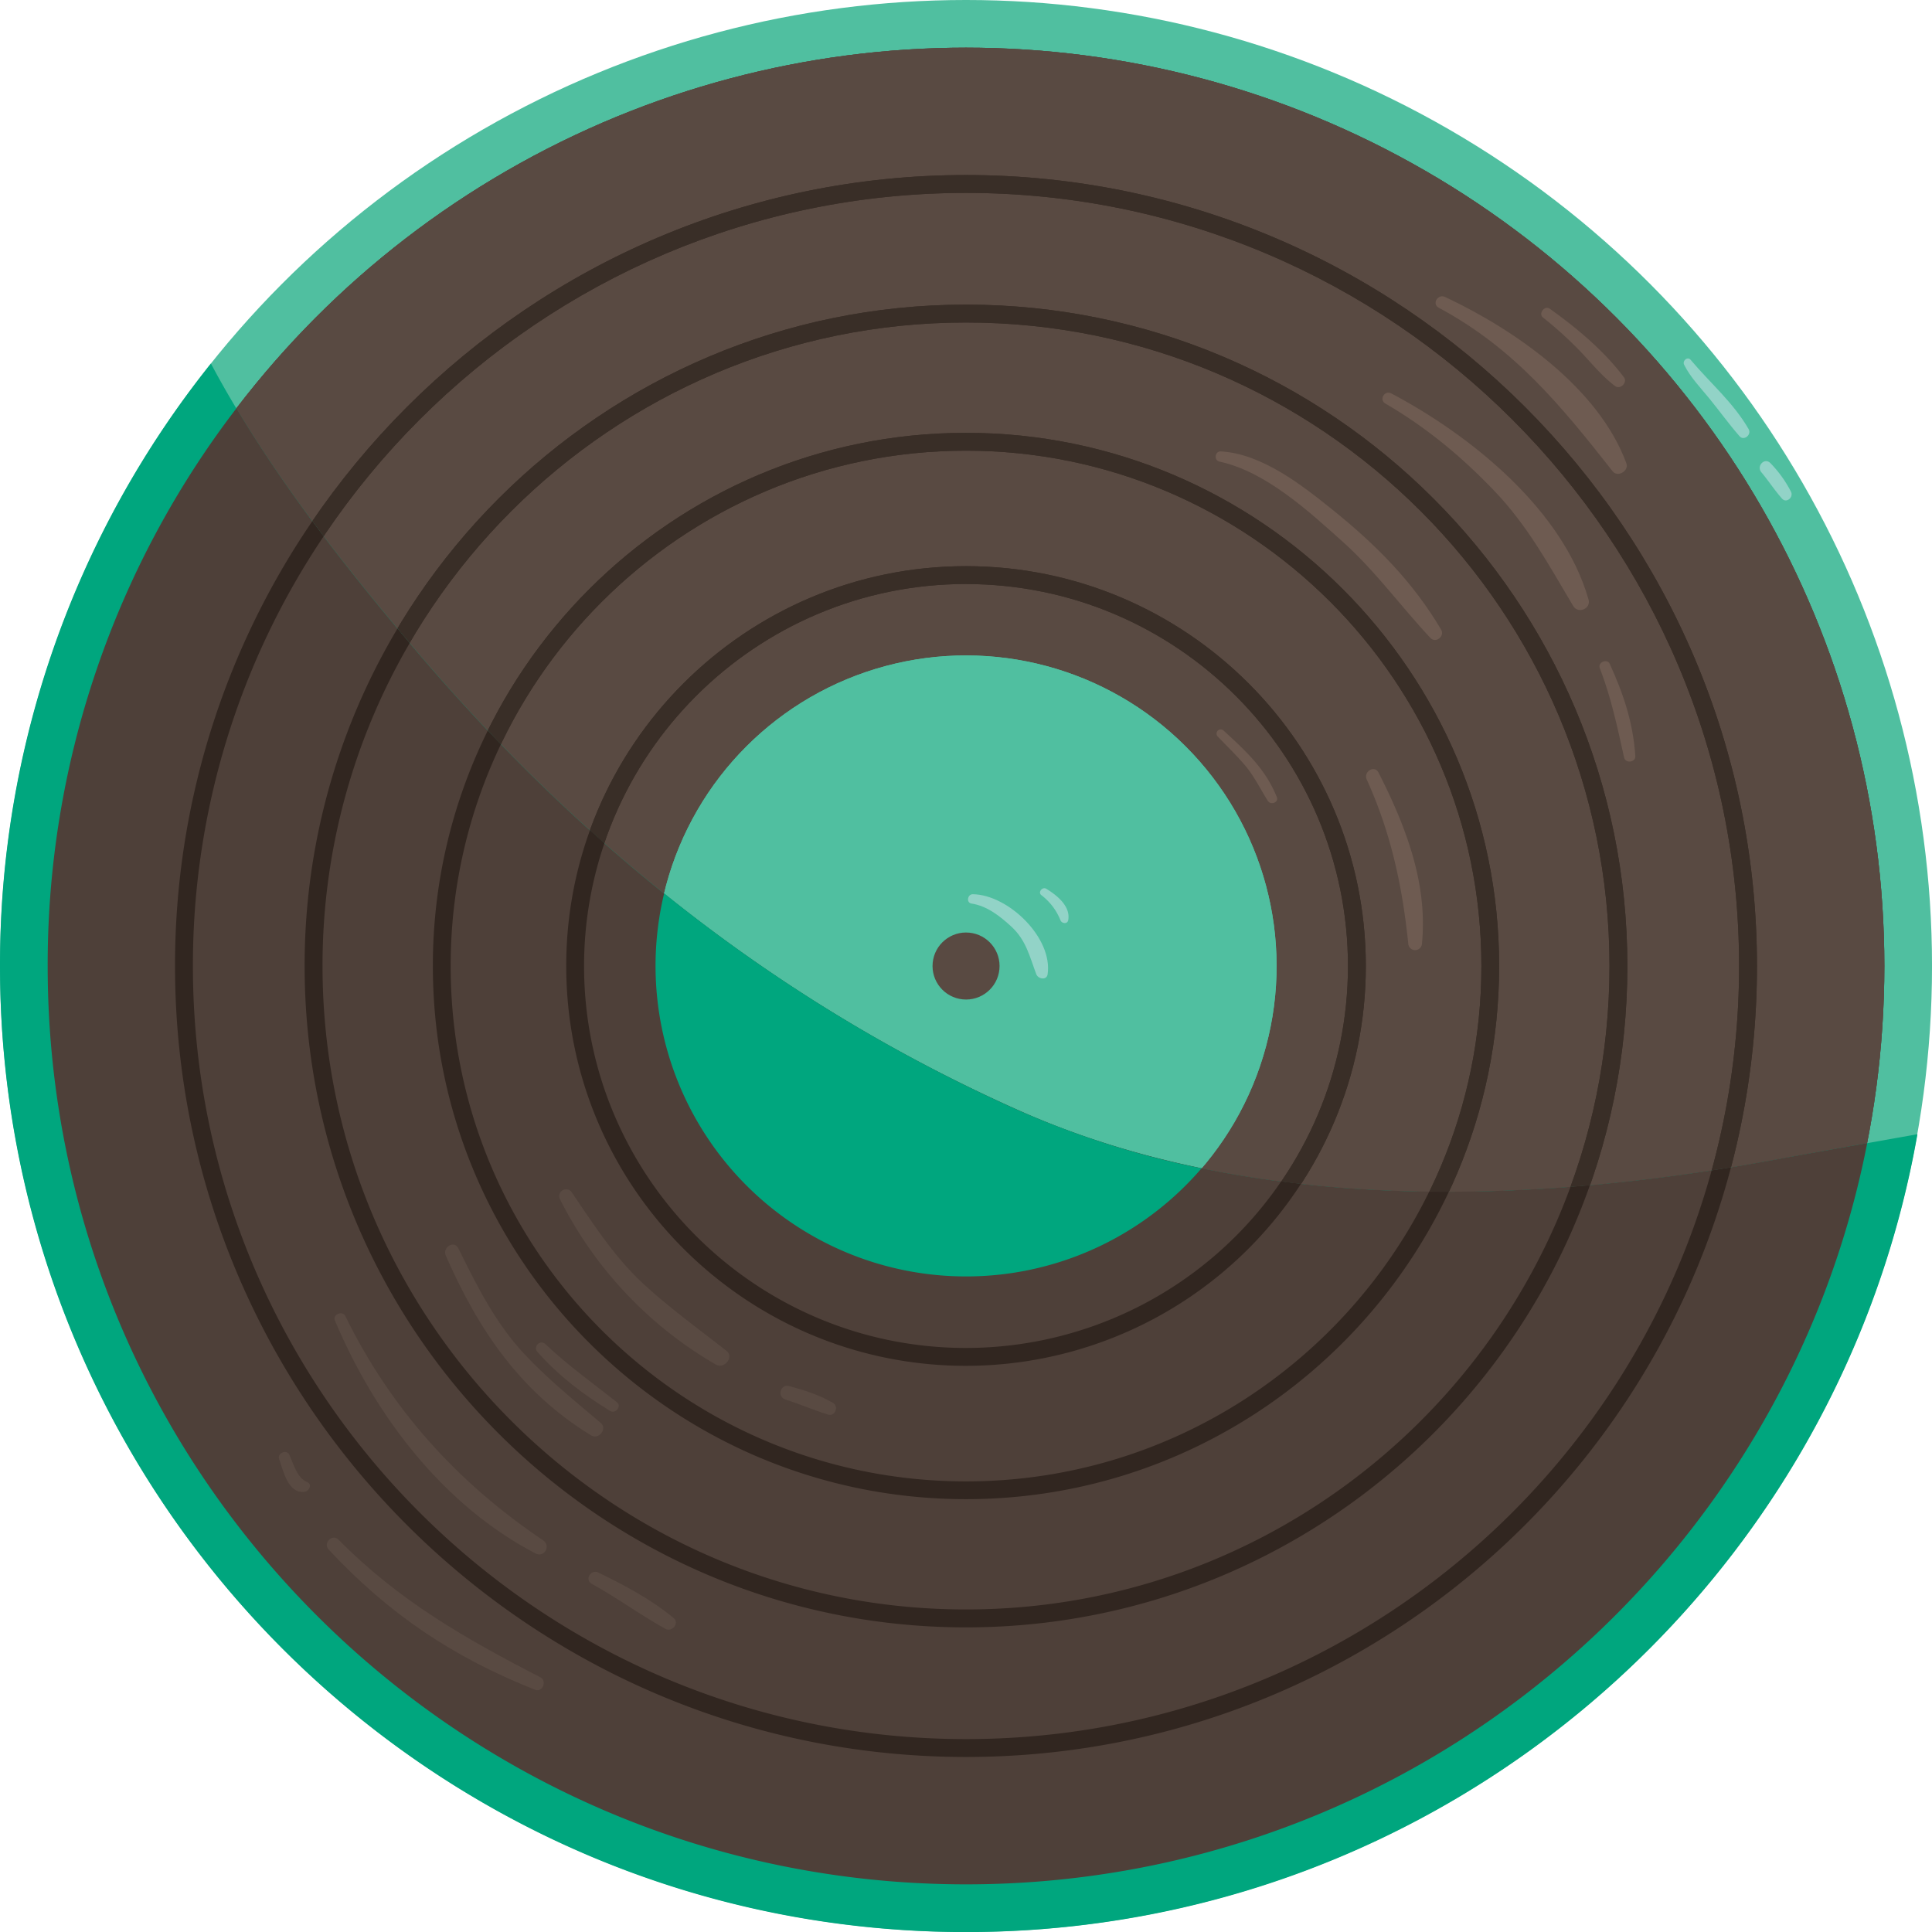 <svg id="Object" xmlns="http://www.w3.org/2000/svg" viewBox="0 0 895.97 895.97"><defs><style>.cls-1{fill:#50bfa0;}.cls-2{fill:#594a42;}.cls-3{fill:#392e27;}.cls-4{fill:#00a67e;}.cls-5{fill:#4e4039;}.cls-6{fill:#312620;}.cls-7{fill:#6e5b51;}.cls-8{fill:#92d3c7;}</style></defs><title>record_place</title><g id="record_place"><circle class="cls-1" cx="447.99" cy="447.99" r="447.99"/><circle class="cls-2" cx="447.99" cy="447.99" r="425.88"/><circle class="cls-2" cx="447.99" cy="447.99" r="425.88"/><circle class="cls-2" cx="447.99" cy="447.99" r="425.88"/><path class="cls-3" d="M448,814.8C245.72,814.8,81.17,650.25,81.17,448S245.72,81.17,448,81.17,814.8,245.72,814.8,448,650.25,814.8,448,814.8Zm0-725.34C250.29,89.46,89.46,250.29,89.46,448S250.29,806.51,448,806.51,806.51,645.68,806.51,448,645.68,89.46,448,89.46Zm0,665.24C278.86,754.7,141.27,617.11,141.27,448S278.86,141.27,448,141.27,754.7,278.86,754.7,448,617.11,754.7,448,754.7Zm0-605.14c-164.56,0-298.43,133.87-298.43,298.43S283.43,746.41,448,746.41,746.41,612.54,746.41,448,612.54,149.56,448,149.56Zm0,545.68c-136.34,0-247.25-110.92-247.25-247.25S311.65,200.73,448,200.73,695.23,311.65,695.23,448,584.32,695.24,448,695.24ZM448,209c-131.77,0-239,107.2-239,239s107.2,239,239,239,239-107.2,239-239S579.75,209,448,209Zm0,424.39c-102.25,0-185.43-83.18-185.43-185.42S345.74,262.56,448,262.56,633.41,345.74,633.41,448,550.23,633.41,448,633.41Zm0-362.56c-97.68,0-177.14,79.46-177.14,177.14S350.31,625.12,448,625.12,625.12,545.66,625.12,448,545.66,270.85,448,270.85Z"/><path class="cls-3" d="M448,814.8C245.72,814.8,81.17,650.25,81.17,448S245.72,81.17,448,81.17,814.8,245.72,814.8,448,650.25,814.8,448,814.8Zm0-725.34C250.29,89.46,89.46,250.29,89.46,448S250.29,806.51,448,806.51,806.51,645.68,806.51,448,645.68,89.46,448,89.46Zm0,665.24C278.86,754.7,141.27,617.11,141.27,448S278.86,141.27,448,141.27,754.7,278.86,754.7,448,617.11,754.7,448,754.7Zm0-605.14c-164.56,0-298.43,133.87-298.43,298.43S283.43,746.41,448,746.41,746.41,612.54,746.41,448,612.54,149.56,448,149.56Zm0,545.68c-136.34,0-247.25-110.92-247.25-247.25S311.65,200.73,448,200.73,695.23,311.65,695.23,448,584.32,695.24,448,695.24ZM448,209c-131.77,0-239,107.2-239,239s107.2,239,239,239,239-107.2,239-239S579.75,209,448,209Zm0,424.39c-102.25,0-185.43-83.18-185.43-185.42S345.74,262.56,448,262.56,633.41,345.74,633.41,448,550.23,633.41,448,633.41Zm0-362.56c-97.68,0-177.14,79.46-177.14,177.14S350.31,625.12,448,625.12,625.12,545.66,625.12,448,545.66,270.85,448,270.85Z"/><circle class="cls-1" cx="447.99" cy="447.99" r="144.03" transform="translate(-185.56 447.99) rotate(-45)"/><circle class="cls-1" cx="447.99" cy="447.99" r="144.03" transform="translate(-185.56 447.99) rotate(-45)"/><circle class="cls-2" cx="447.99" cy="447.99" r="15.54" transform="translate(-41.84 849.79) rotate(-84.36)"/><g id="half_circle"><path class="cls-4" d="M0,448C0,695.4,200.57,896,448,896c220.82,0,404.32-159.78,441.21-370-22.41,4-44.83,8-67.19,12.09-113,20.77-242.44,24.59-349.15-22.88C362,465.82,270.11,392.92,191.89,300.49c-34.75-41.07-68.66-84.26-94.08-131.89A446,446,0,0,0,0,448Z"/><path class="cls-5" d="M822,538c-113,20.77-242.44,24.59-349.15-22.88C362,465.82,270.11,392.92,191.89,300.49c-29.63-35-58.59-71.59-82.25-111.13A423.93,423.93,0,0,0,22.11,448c0,235.2,190.67,425.87,425.88,425.87,207.1,0,379.65-147.84,417.93-343.74C851.28,532.73,836.63,535.33,822,538Z"/></g><path class="cls-6" d="M793.77,542.77C752.1,694.61,612.87,806.51,448,806.51,250.29,806.51,89.46,645.68,89.46,448a356.4,356.4,0,0,1,60.65-199.31q-2.66-3.5-5.26-7A364.73,364.73,0,0,0,81.17,448C81.17,650.25,245.72,814.8,448,814.8c170,0,313.35-116.26,354.75-273.44Q798.27,542.08,793.77,542.77Z"/><path class="cls-6" d="M448,633.41A185.4,185.4,0,0,0,603.34,549q-4.61-.53-9.2-1.12A177.06,177.06,0,0,1,448,625.12c-97.68,0-177.14-79.46-177.14-177.13a176.2,176.2,0,0,1,9.46-57c-2.25-2-4.5-4-6.72-6a184.31,184.31,0,0,0-11,63C262.56,550.23,345.74,633.41,448,633.41Z"/><path class="cls-6" d="M448,754.7c133.49,0,247.27-85.75,289.32-205.05-3,.27-6,.51-9,.74-41.88,114.27-151.73,196-280.32,196-164.56,0-298.43-133.87-298.43-298.42A296.49,296.49,0,0,1,190,298.24c-1.89-2.24-3.78-4.51-5.66-6.77A304.77,304.77,0,0,0,141.27,448C141.27,617.11,278.86,754.7,448,754.7Z"/><path class="cls-6" d="M448,695.24c98.93,0,184.43-58.44,223.92-142.58-3,0-6.09,0-9.14,0C623.91,632.07,542.24,687,448,687c-131.77,0-239-107.2-239-239a237.47,237.47,0,0,1,23.31-102.86q-3.06-3.15-6.09-6.35A245.63,245.63,0,0,0,200.74,448C200.74,584.32,311.65,695.24,448,695.24Z"/><path class="cls-4" d="M557.23,541.8a411.26,411.26,0,0,1-84.37-26.66A746.46,746.46,0,0,1,308,414.3,144,144,0,0,0,557.23,541.8Z"/><g id="turning_path"><path class="cls-7" d="M754.24,214.86c-12.9-35-51.72-61.91-84.07-77.14-3.35-1.58-6.3,3.23-2.94,5,34.9,18.7,56.73,45.43,80.62,75.83C750.21,221.57,755.53,218.34,754.24,214.86Z"/><path class="cls-7" d="M753.13,175c-9.31-12.36-21.86-22.89-34.42-31.82-2.39-1.7-5.44,2.23-3.14,4.07a174.27,174.27,0,0,1,17,15.38c5.43,5.65,10.17,11.72,16.49,16.44C751.4,180.82,754.9,177.34,753.13,175Z"/><path class="cls-7" d="M736.69,278.05C724.83,236.3,682,201.89,645.2,182.44c-3.09-1.63-5.79,2.93-2.75,4.7,18.95,11,35.33,24.6,50.43,40.38,15.64,16.33,25.3,34.38,36.71,53.53C731.83,284.82,737.9,282.33,736.69,278.05Z"/><path class="cls-7" d="M746.52,307.86c-1.18-2.6-5.64-.72-4.62,1.95,5.27,13.66,8.13,27.23,11.28,41.48.64,2.91,5.42,2.29,5.21-.71C757.34,335.07,752.93,321.92,746.52,307.86Z"/><path class="cls-7" d="M668.33,292c-13.16-22.26-30-39.15-50.06-55.35-14.36-11.58-33-26.26-52.16-27.31-2.69-.14-3.27,4.14-.63,4.71C587,218.69,607,237.15,622.9,251.42,638,265,649.56,281.15,663.34,295.83,665.84,298.49,670.15,295.07,668.33,292Z"/><path class="cls-7" d="M639.31,358.31c-1.87-3.7-7.14-.46-5.48,3.2,11.2,24.7,16.49,49.24,19.26,76.11a3.18,3.18,0,0,0,6.35,0C662.16,409.51,651.86,383,639.31,358.31Z"/><path class="cls-7" d="M592.13,369.67c-5.3-13.21-14.4-21.37-24.64-30.82a1.94,1.94,0,0,0-2.75,2.74c4.14,4.31,8.44,8.45,12.35,13,4.4,5.06,7.33,11.23,10.9,16.86C589.3,373.49,593.12,372.14,592.13,369.67Z"/><path class="cls-2" d="M336.89,626.44c-12.75-10-25.77-19.45-37.76-30.36-13.74-12.49-23.53-27.75-33.88-43a3.18,3.18,0,0,0-5.49,3.21,184.5,184.5,0,0,0,72.18,76.52C335.84,635.12,340.61,629.35,336.89,626.44Z"/><path class="cls-2" d="M386.28,650.58c-6.36-3.71-13.25-5.87-20.33-7.8-4.05-1.11-5.68,5-1.72,6.24,6.67,2.13,13.08,4.9,19.75,7C387.25,657.06,389.16,652.26,386.28,650.58Z"/><path class="cls-2" d="M278.59,659.87c-12-10.14-24.17-20-35-31.48C230,614,221.24,596.55,212.57,578.92c-1.95-3.95-7.53-.49-5.82,3.4,15.17,34.56,34.6,63.26,67.36,83.35C277.64,667.83,281.83,662.61,278.59,659.87Z"/><path class="cls-2" d="M286.1,650.29c-11.12-8.8-22.88-17.17-33.16-26.95-2.44-2.31-5.88,1.18-3.67,3.67,9.91,11.11,21.07,19.58,33.69,27.34C285.42,655.87,288.43,652.13,286.1,650.29Z"/><path class="cls-2" d="M251.87,714.32c-39.65-26.66-70.62-60.88-91.73-104-1.31-2.68-6-.73-4.85,2,18.5,44,50.16,85.72,93,108.06C252.37,722.61,255.67,716.88,251.87,714.32Z"/><path class="cls-2" d="M312.41,750.38c-10.45-8.71-22.71-15.15-34.9-21.1-3.49-1.71-6.55,3.35-3.07,5.25,11.72,6.42,22.46,14.39,34.13,20.84C311.62,757.05,315.27,752.77,312.41,750.38Z"/><path class="cls-2" d="M250.64,777.87c-34.94-18-65.76-35.58-93.61-63.8-2.95-3-7.42,1.54-4.58,4.58,28,30,57.69,49.89,95.74,65C251.55,785,253.8,779.49,250.64,777.87Z"/><path class="cls-2" d="M142.48,687.35c-4.74-2-6.37-8.44-8.3-12.71-1.21-2.67-5.72-.75-4.73,2,1.9,5.34,4.11,16.17,11.82,15.18C143.28,691.56,145,688.41,142.48,687.35Z"/><path class="cls-8" d="M810.93,199c-7.13-12.36-17.81-21.33-26.88-32.12-1.48-1.77-4,.48-3,2.35,3,5.92,7.6,10.59,11.78,15.72,4.68,5.75,9,11.75,13.88,17.35C808.73,204.64,812.45,201.58,810.93,199Z"/><path class="cls-8" d="M830.56,228a54.8,54.8,0,0,0-9.51-13.21c-2.71-2.79-6.64,1.32-4.21,4.22,3.33,4,6.12,8.31,9.55,12.2C828.47,233.58,831.9,230.58,830.56,228Z"/><path class="cls-8" d="M451.09,414.7c-2.42,0-3.08,3.94-.58,4.32,7.28,1.1,13.26,5.88,18.53,10.72,6.82,6.25,8.45,13.85,11.55,22.08.84,2.2,4.82,2.95,5.25,0C488.32,434.87,467.52,414.86,451.09,414.7Z"/><path class="cls-8" d="M485.2,412.17c-1.79-1.08-4,1.62-2.28,2.95a27.28,27.28,0,0,1,8.85,11.6c.57,1.59,3.25,2,3.62,0C496.57,420.29,490.16,415.16,485.2,412.17Z"/></g></g></svg>
